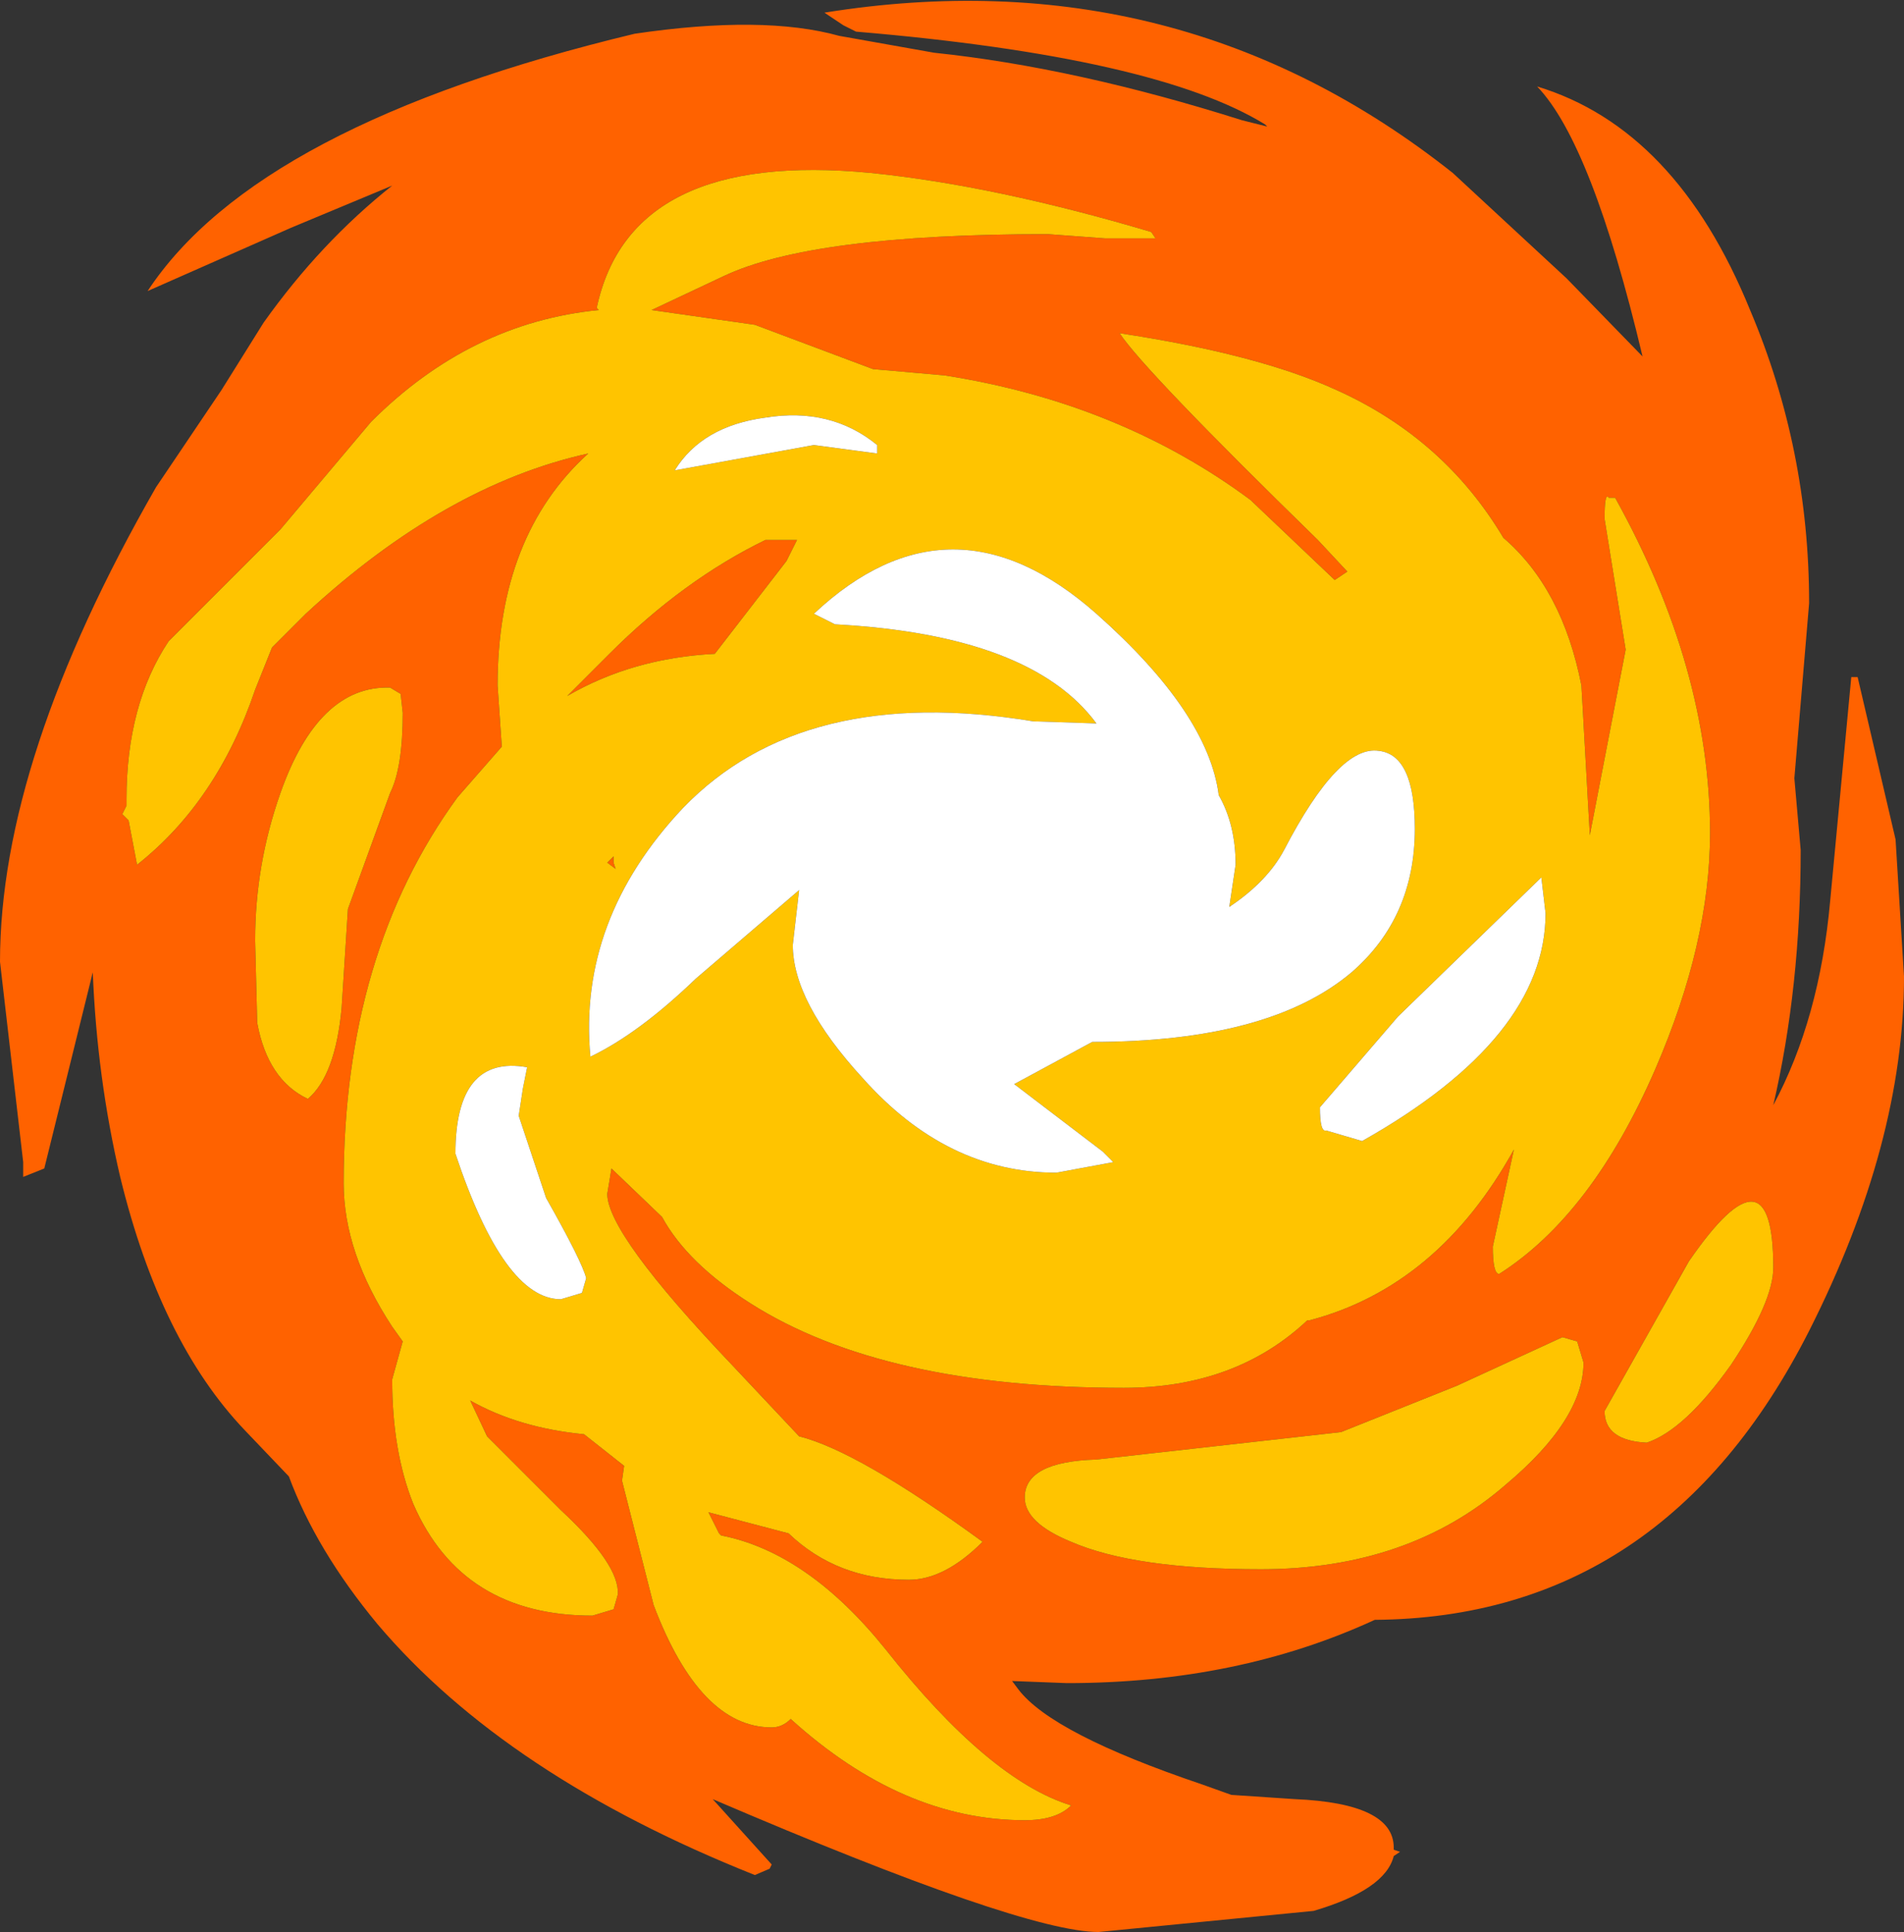 <?xml version="1.0" encoding="UTF-8" standalone="no"?>
<svg xmlns:xlink="http://www.w3.org/1999/xlink" height="45.8px" width="45.15px" xmlns="http://www.w3.org/2000/svg">
  <rect width="100%" height="100%" fill="#333333" stroke="none"/>
  <g transform="matrix(1.0, 0.0, 0.0, 1.0, 22.55, 22.9)">
    <path d="M20.15 -2.75 Q20.15 0.5 19.5 3.3 20.6 1.25 20.85 -1.55 L21.35 -6.85 21.5 -6.85 22.4 -3.0 22.6 0.25 Q22.6 4.2 20.35 8.65 16.9 15.45 10.05 15.5 6.8 17.0 2.75 17.0 L1.45 16.95 1.6 17.15 Q2.4 18.2 5.95 19.4 L6.65 19.65 8.15 19.75 Q10.5 19.85 10.5 20.9 L10.5 20.95 10.65 21.0 10.5 21.1 Q10.3 21.9 8.6 22.4 L3.5 22.9 Q1.7 22.9 -5.65 19.75 L-4.25 21.3 -4.3 21.4 -4.65 21.55 Q-10.55 19.2 -13.6 15.6 -15.05 13.85 -15.7 12.1 L-16.75 11.0 Q-18.75 8.9 -19.7 5.0 -20.25 2.65 -20.35 0.15 L-21.5 4.8 -22.0 5.0 -22.0 4.65 -22.55 -0.1 Q-22.55 -4.9 -18.85 -11.35 L-17.3 -13.65 -16.3 -15.25 Q-14.95 -17.15 -13.25 -18.5 L-15.65 -17.5 -19.05 -16.0 Q-16.45 -19.95 -7.5 -22.1 -4.45 -22.55 -2.65 -22.05 L-0.4 -21.65 Q2.95 -21.3 6.9 -20.05 L7.5 -19.9 7.45 -19.95 Q4.85 -21.55 -2.25 -22.15 L-2.55 -22.3 -3.0 -22.6 Q5.4 -23.95 11.9 -18.8 L14.6 -16.3 16.4 -14.45 Q15.2 -19.5 13.9 -20.85 17.2 -19.85 18.95 -15.55 20.35 -12.25 20.35 -8.6 L20.0 -4.45 20.15 -2.75 M4.75 -17.4 Q1.05 -18.5 -1.9 -18.8 -7.6 -19.35 -8.4 -15.6 L-8.35 -15.55 Q-11.4 -15.25 -13.75 -12.9 L-15.9 -10.35 -18.55 -7.7 Q-19.55 -6.2 -19.55 -3.95 L-19.55 -3.8 -19.65 -3.6 -19.5 -3.45 -19.3 -2.4 Q-17.4 -3.9 -16.5 -6.55 L-16.1 -7.55 -15.3 -8.35 Q-12.0 -11.4 -8.6 -12.15 -10.75 -10.2 -10.75 -6.65 L-10.65 -5.2 -11.7 -4.0 Q-14.4 -0.3 -14.4 5.15 -14.4 6.8 -13.25 8.55 L-13.0 8.9 -13.25 9.8 Q-13.25 11.5 -12.75 12.75 -11.6 15.4 -8.5 15.4 L-8.0 15.25 -7.9 14.9 Q-7.85 14.2 -9.25 12.9 L-11.0 11.15 -11.4 10.3 Q-10.25 10.95 -8.7 11.1 L-7.75 11.85 -7.8 12.2 -7.05 15.15 Q-5.95 18.05 -4.25 18.05 -4.0 18.05 -3.8 17.85 -1.15 20.25 1.75 20.25 2.5 20.25 2.85 19.9 0.9 19.3 -1.55 16.2 -3.4 13.9 -5.45 13.5 L-5.5 13.45 -5.75 12.95 -3.85 13.45 Q-2.7 14.55 -1.0 14.55 -0.15 14.55 0.75 13.65 -2.2 11.5 -3.6 11.15 L-5.2 9.45 Q-8.15 6.35 -8.15 5.4 L-8.05 4.8 -6.85 5.95 Q-6.25 7.05 -4.75 8.0 -1.6 10.0 4.1 10.0 6.75 10.0 8.45 8.4 L8.5 8.4 Q11.55 7.6 13.35 4.35 L12.85 6.65 Q12.85 7.3 13.0 7.3 15.2 5.9 16.7 2.45 18.0 -0.55 18.0 -3.15 18.0 -7.05 15.75 -11.1 L15.6 -11.1 Q15.5 -11.25 15.5 -10.6 L16.0 -7.5 15.15 -3.1 14.95 -6.65 Q14.5 -8.95 13.1 -10.15 11.7 -12.5 9.15 -13.65 7.3 -14.5 4.0 -15.0 4.6 -14.1 8.7 -10.1 L9.4 -9.35 9.1 -9.15 7.1 -11.05 Q4.0 -13.35 -0.15 -14.0 L-1.85 -14.15 -4.65 -15.2 -7.1 -15.55 -5.4 -16.35 Q-3.3 -17.35 2.3 -17.35 L3.65 -17.25 4.85 -17.25 4.75 -17.4 M-13.3 -6.6 Q-15.0 -6.65 -15.9 -4.1 -16.5 -2.4 -16.5 -0.6 L-16.45 1.35 Q-16.2 2.7 -15.25 3.15 -14.6 2.6 -14.45 1.0 L-14.3 -1.35 -13.3 -4.1 Q-13.0 -4.7 -13.0 -6.0 L-13.05 -6.45 -13.3 -6.6 M19.5 7.15 Q19.5 4.1 17.5 7.0 L15.5 10.55 Q15.5 11.25 16.5 11.3 17.4 11.0 18.5 9.45 19.5 7.95 19.5 7.15 M14.5 8.8 L12.0 9.95 9.25 11.05 3.45 11.7 Q1.75 11.75 1.75 12.6 1.75 13.2 2.85 13.65 4.35 14.3 7.35 14.3 10.85 14.3 13.15 12.3 15.0 10.75 15.0 9.4 L14.85 8.9 14.5 8.8 M-8.15 -2.45 L-8.0 -2.6 -8.0 -2.45 -7.95 -2.3 -8.15 -2.45 M-4.4 -10.1 L-3.65 -10.1 -3.9 -9.6 -5.6 -7.4 Q-7.55 -7.3 -9.1 -6.4 L-8.1 -7.4 Q-6.35 -9.15 -4.4 -10.1" fill="#ff6200" fill-rule="evenodd" stroke="none"/>
    <path d="M4.75 -17.4 L4.85 -17.25 3.65 -17.25 2.3 -17.35 Q-3.3 -17.35 -5.4 -16.35 L-7.1 -15.55 -4.65 -15.2 -1.85 -14.15 -0.15 -14.0 Q4.0 -13.35 7.1 -11.05 L9.1 -9.15 9.4 -9.35 8.7 -10.1 Q4.6 -14.1 4.0 -15.0 7.3 -14.5 9.15 -13.65 11.7 -12.5 13.1 -10.15 14.5 -8.95 14.95 -6.65 L15.15 -3.1 16.0 -7.5 15.5 -10.6 Q15.5 -11.25 15.6 -11.1 L15.75 -11.1 Q18.0 -7.05 18.0 -3.15 18.0 -0.55 16.7 2.45 15.2 5.9 13.0 7.3 12.85 7.3 12.85 6.65 L13.35 4.35 Q11.55 7.6 8.5 8.4 L8.45 8.4 Q6.75 10.0 4.1 10.0 -1.6 10.0 -4.75 8.0 -6.25 7.05 -6.85 5.95 L-8.05 4.8 -8.15 5.4 Q-8.15 6.35 -5.2 9.45 L-3.6 11.15 Q-2.2 11.5 0.75 13.65 -0.15 14.55 -1.0 14.55 -2.7 14.55 -3.85 13.45 L-5.75 12.95 -5.5 13.45 -5.45 13.5 Q-3.4 13.9 -1.55 16.2 0.9 19.3 2.85 19.9 2.5 20.25 1.75 20.25 -1.15 20.25 -3.8 17.85 -4.0 18.05 -4.25 18.05 -5.95 18.05 -7.05 15.15 L-7.8 12.2 -7.75 11.85 -8.7 11.1 Q-10.25 10.95 -11.4 10.3 L-11.0 11.15 -9.25 12.9 Q-7.85 14.2 -7.9 14.9 L-8.0 15.25 -8.5 15.4 Q-11.6 15.4 -12.75 12.75 -13.25 11.5 -13.25 9.8 L-13.0 8.9 -13.25 8.55 Q-14.4 6.8 -14.4 5.15 -14.4 -0.3 -11.7 -4.0 L-10.65 -5.2 -10.75 -6.65 Q-10.75 -10.2 -8.6 -12.15 -12.0 -11.4 -15.3 -8.35 L-16.1 -7.55 -16.5 -6.55 Q-17.4 -3.9 -19.3 -2.4 L-19.5 -3.45 -19.65 -3.6 -19.55 -3.8 -19.55 -3.95 Q-19.55 -6.2 -18.55 -7.7 L-15.9 -10.35 -13.75 -12.9 Q-11.4 -15.25 -8.35 -15.55 L-8.4 -15.6 Q-7.6 -19.35 -1.9 -18.8 1.05 -18.5 4.75 -17.4 M14.0 -2.1 L10.6 1.2 8.75 3.35 Q8.75 3.95 8.9 3.9 L9.75 4.15 Q14.1 1.7 14.1 -1.25 L14.0 -2.1 M6.75 -2.4 Q6.75 -3.35 6.35 -4.05 6.1 -6.0 3.45 -8.35 0.0 -11.4 -3.25 -8.35 L-2.75 -8.1 Q1.9 -7.85 3.45 -5.75 L1.95 -5.8 Q-3.5 -6.7 -6.35 -3.75 -8.85 -1.1 -8.55 2.15 -7.4 1.6 -6.05 0.3 L-3.6 -1.8 -3.75 -0.5 Q-3.75 0.85 -2.1 2.65 -0.1 4.9 2.5 4.9 L3.85 4.65 3.6 4.4 1.5 2.8 3.35 1.8 Q7.55 1.8 9.5 0.15 11.0 -1.15 11.0 -3.25 11.0 -5.0 10.15 -5.1 9.2 -5.25 7.9 -2.75 7.5 -2.0 6.6 -1.4 L6.75 -2.4 M14.5 8.8 L14.85 8.9 15.0 9.4 Q15.0 10.75 13.15 12.3 10.85 14.3 7.35 14.3 4.35 14.3 2.85 13.65 1.75 13.2 1.75 12.6 1.75 11.75 3.45 11.7 L9.25 11.05 12.0 9.95 14.5 8.8 M19.5 7.15 Q19.5 7.95 18.5 9.45 17.4 11.0 16.5 11.3 15.5 11.25 15.5 10.55 L17.5 7.0 Q19.5 4.1 19.5 7.15 M-13.3 -6.6 L-13.05 -6.45 -13.0 -6.0 Q-13.0 -4.7 -13.3 -4.1 L-14.3 -1.35 -14.45 1.0 Q-14.6 2.6 -15.25 3.15 -16.2 2.7 -16.45 1.35 L-16.5 -0.6 Q-16.5 -2.4 -15.9 -4.1 -15.0 -6.65 -13.3 -6.6 M-1.75 -12.35 Q-2.85 -13.25 -4.4 -13.0 -5.9 -12.8 -6.55 -11.75 L-3.25 -12.35 -1.75 -12.15 -1.75 -12.35 M-4.4 -10.1 Q-6.35 -9.15 -8.1 -7.4 L-9.1 -6.4 Q-7.55 -7.3 -5.6 -7.4 L-3.9 -9.6 -3.65 -10.1 -4.4 -10.1 M-8.15 -2.45 L-7.95 -2.3 -8.0 -2.45 -8.0 -2.6 -8.15 -2.45 M-10.05 2.4 Q-11.75 2.1 -11.75 4.45 -10.6 7.9 -9.25 7.9 L-8.75 7.75 -8.65 7.4 Q-8.75 7.0 -9.6 5.5 L-10.25 3.55 -10.15 2.9 -10.05 2.4" fill="#ffc400" fill-rule="evenodd" stroke="none"/>
    <path d="M6.75 -2.4 L6.6 -1.4 Q7.5 -2.0 7.9 -2.75 9.2 -5.25 10.15 -5.1 11.0 -5.0 11.0 -3.25 11.0 -1.15 9.5 0.15 7.55 1.8 3.35 1.8 L1.5 2.8 3.6 4.4 3.85 4.65 2.5 4.9 Q-0.1 4.9 -2.1 2.65 -3.75 0.85 -3.75 -0.5 L-3.6 -1.8 -6.05 0.3 Q-7.4 1.6 -8.55 2.15 -8.85 -1.1 -6.35 -3.75 -3.5 -6.7 1.95 -5.8 L3.45 -5.75 Q1.9 -7.85 -2.75 -8.1 L-3.25 -8.35 Q0.0 -11.4 3.45 -8.35 6.1 -6.0 6.35 -4.05 6.75 -3.35 6.75 -2.4 M14.0 -2.1 L14.1 -1.25 Q14.1 1.7 9.75 4.15 L8.9 3.9 Q8.75 3.95 8.75 3.35 L10.6 1.2 14.0 -2.1 M-1.75 -12.35 L-1.75 -12.15 -3.25 -12.35 -6.55 -11.75 Q-5.9 -12.8 -4.4 -13.0 -2.85 -13.25 -1.75 -12.35 M-10.05 2.4 L-10.15 2.9 -10.25 3.55 -9.6 5.5 Q-8.75 7.0 -8.65 7.4 L-8.75 7.75 -9.25 7.9 Q-10.6 7.9 -11.75 4.45 -11.75 2.1 -10.05 2.4" fill="#ffffff" fill-rule="evenodd" stroke="none"/>
  </g>
</svg>
